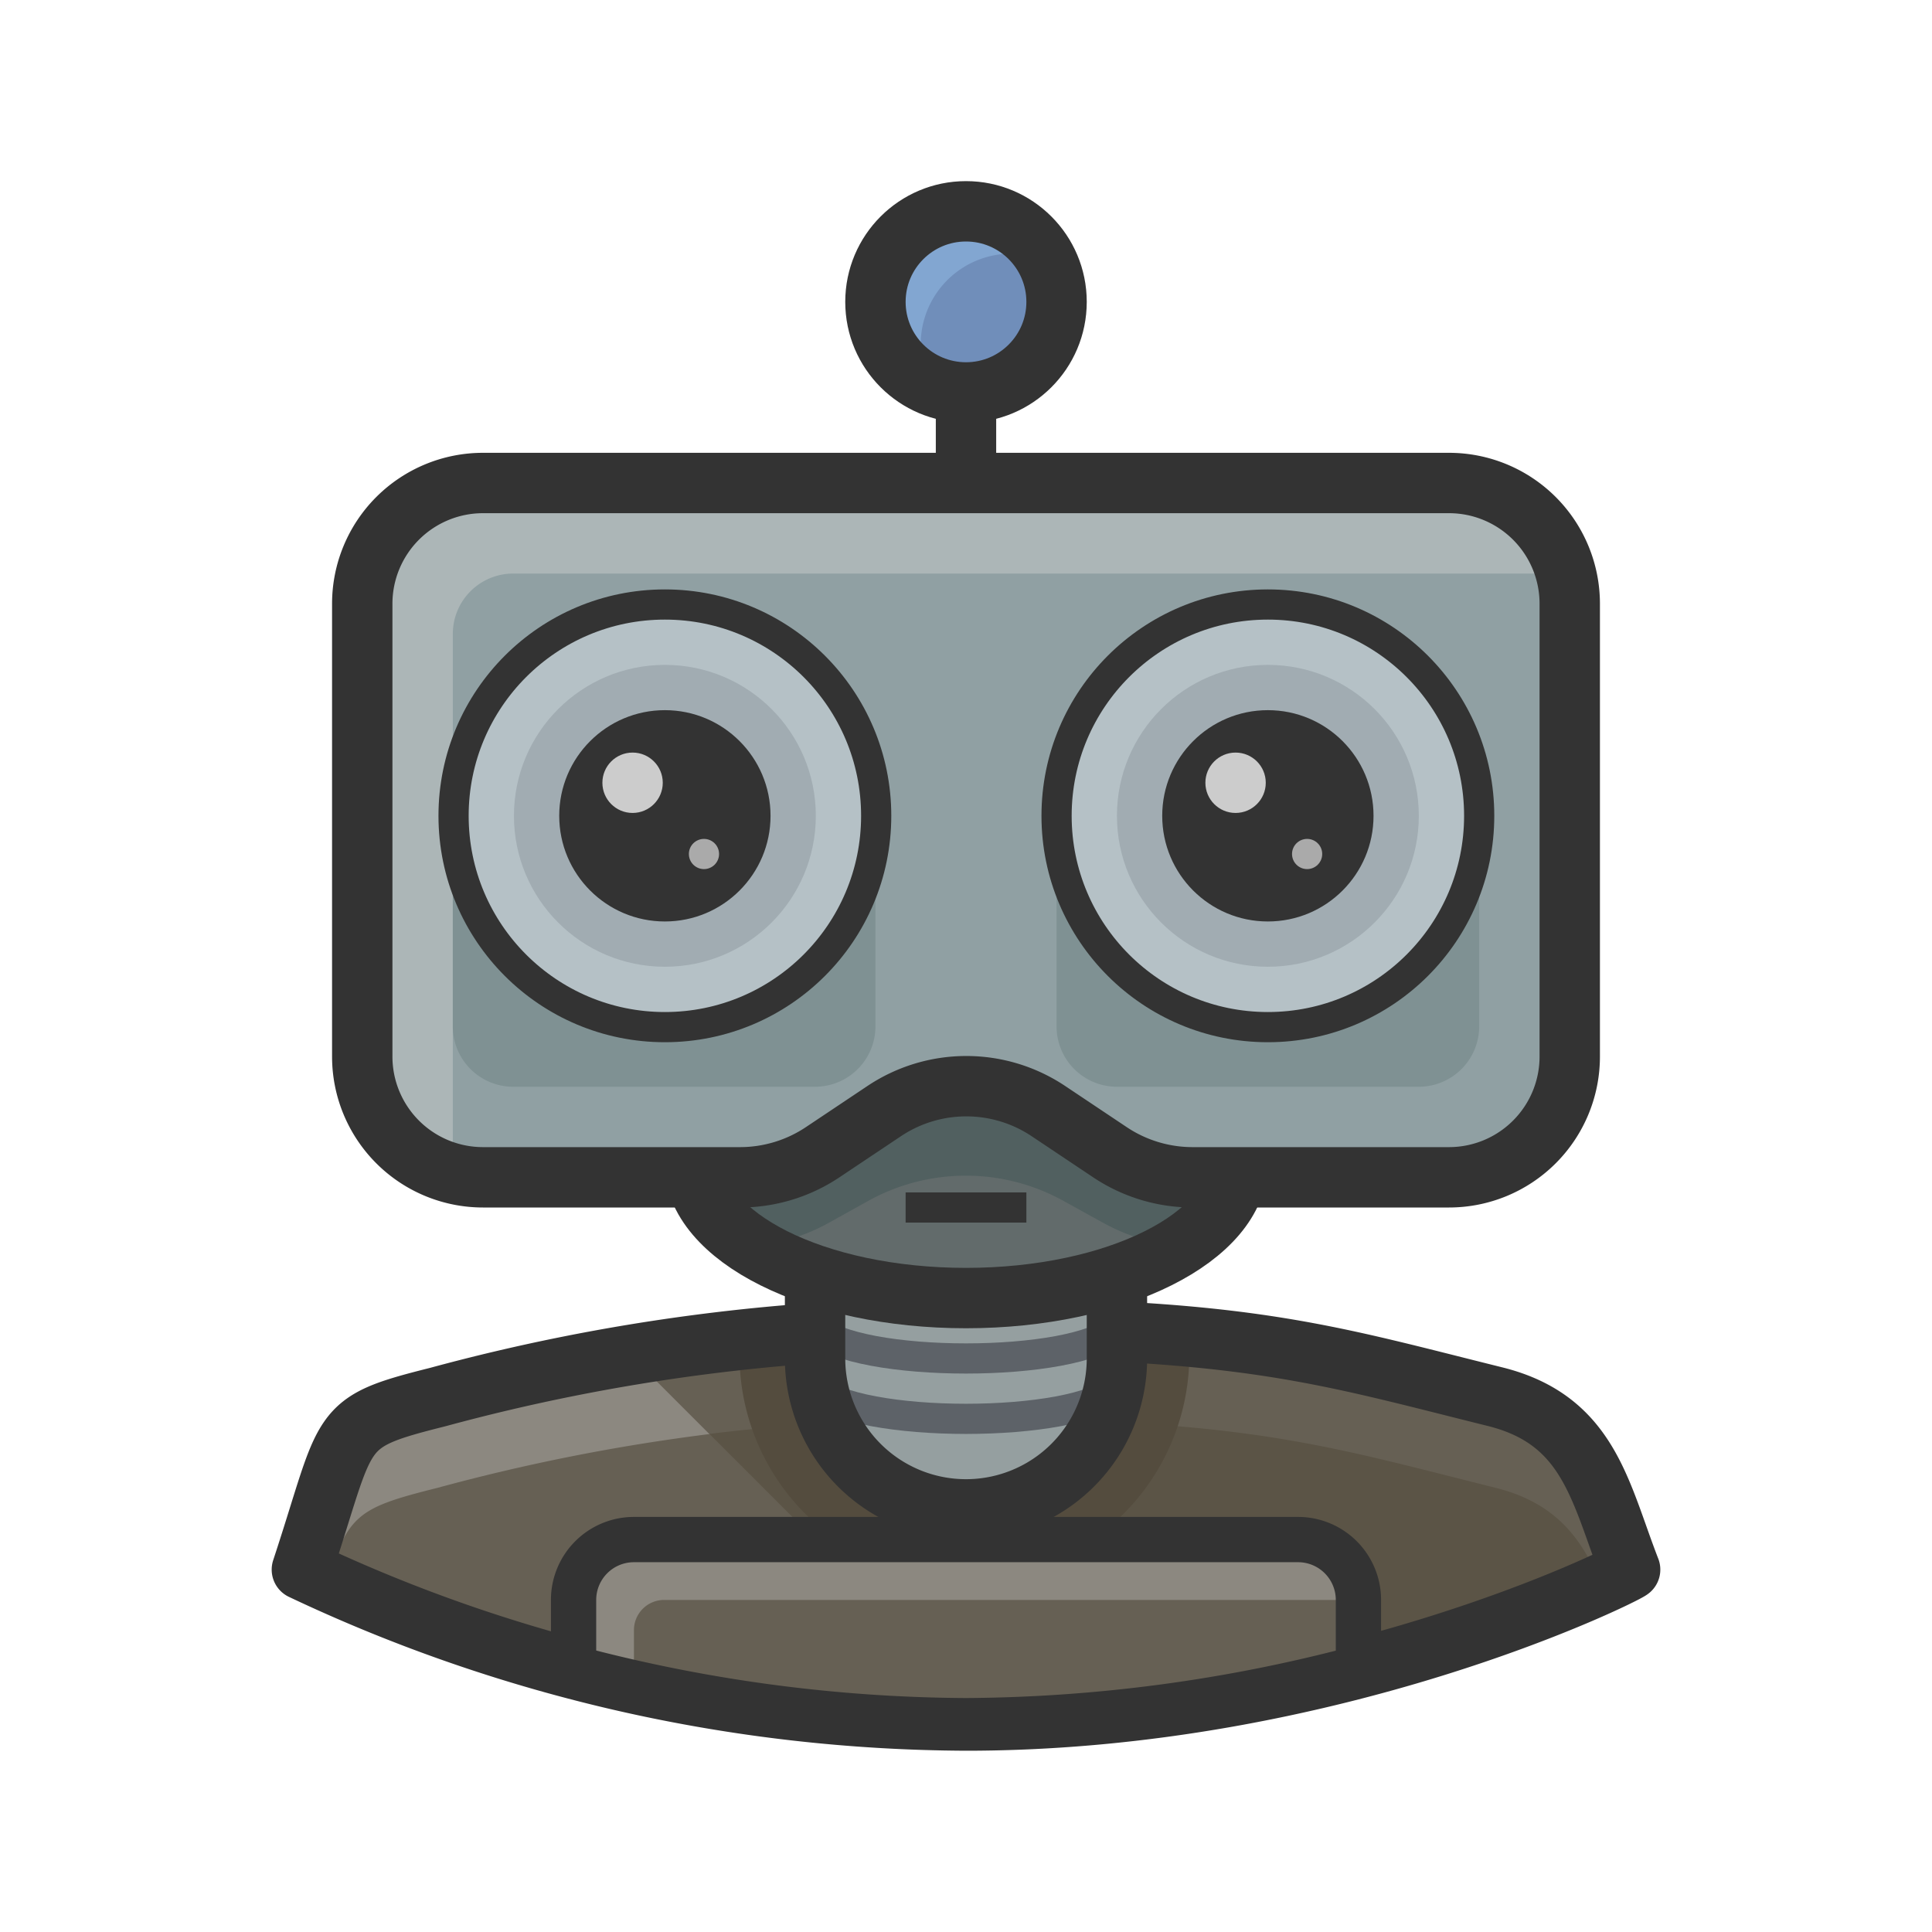 <svg id="Layer_1" data-name="Layer 1" xmlns="http://www.w3.org/2000/svg" viewBox="0 0 128 128"><defs><style>.cls-1{fill:#8c8880;}.cls-2{fill:#666054;}.cls-3{fill:#5b5446;}.cls-4{fill:#544c3e;}.cls-10,.cls-17,.cls-20,.cls-23,.cls-5,.cls-7{fill:none;}.cls-10,.cls-17,.cls-20,.cls-23,.cls-5{stroke:#333;}.cls-10,.cls-17,.cls-5,.cls-7{stroke-linejoin:round;}.cls-23,.cls-5{stroke-width:4px;}.cls-6{fill:#959fa0;}.cls-7{stroke:#5d6268;}.cls-17,.cls-20,.cls-7{stroke-width:2px;}.cls-8{fill:#626b6b;}.cls-9{fill:#516060;}.cls-10{stroke-width:3px;}.cls-11{fill:#acb6b7;}.cls-12{fill:#90a0a3;}.cls-13{fill:#7f9193;}.cls-14{fill:#b5c1c6;}.cls-15{fill:#a1acb2;}.cls-16{fill:#333;}.cls-18{fill:#ccc;}.cls-19{fill:#aaa;}.cls-20,.cls-23{stroke-miterlimit:10;}.cls-21{fill:#708eba;}.cls-22{fill:#82a6d1;}</style></defs><title>robot-02</title><path class="cls-1" d="M99.08,92.54C88,89.79,82.66,88,64,88a130.41,130.41,0,0,0-35,4.56c-6.86,1.72-5.85,1.89-9,11.43a103.78,103.78,0,0,0,44,10c24.18,0,43.56-9.63,44-10C106,98.84,105.29,94.1,99.08,92.54Z"/><path class="cls-2" d="M41.77,89.78l24.15,24.15c23.27-.49,41.65-9.6,42.08-10-2-5.14-2.71-9.88-8.92-11.44C88,89.79,82.66,88,64,88A126.42,126.42,0,0,0,41.77,89.78Z"/><path class="cls-2" d="M99.08,98.57C88,95.81,82.66,94,64,94a130.38,130.38,0,0,0-35,4.57c-5.28,1.32-5.9,1.75-7.36,6.22A105.52,105.52,0,0,0,64,114a107.2,107.2,0,0,0,42.11-9.06C104.86,102,103.13,99.58,99.08,98.57Z"/><path class="cls-3" d="M99.08,98.57C88,95.81,82.66,94,64,94a134.25,134.25,0,0,0-17,1l18.92,18.92a108.71,108.71,0,0,0,38.56-8.31l.06,0,1.22-.53L106,105l.08,0C104.85,102,103.13,99.58,99.08,98.57Z"/><path class="cls-4" d="M78.79,90.13a14.17,14.17,0,0,0-.09-1.6C74.77,88.17,70.11,88,64,88a135.25,135.25,0,0,0-14.93.76c0,.46-.07.92-.07,1.39a14.9,14.9,0,0,0,29.79,0Z"/><path class="cls-5" d="M99.08,92.54C88,89.79,82.66,88,64,88a130.41,130.41,0,0,0-35,4.56c-6.86,1.72-5.85,1.89-9,11.43a103.78,103.78,0,0,0,44,10c24.18,0,43.56-9.63,44-10C106,98.84,105.29,94.1,99.08,92.54Z"/><path class="cls-6" d="M54,80H74a0,0,0,0,1,0,0V90a10,10,0,0,1-10,10h0A10,10,0,0,1,54,90V80A0,0,0,0,1,54,80Z"/><path class="cls-7" d="M74,84c-2.7,2.67-17.3,2.67-20,0"/><path class="cls-7" d="M74,88c-2.7,2.67-17.3,2.67-20,0"/><path class="cls-7" d="M74,92c-2.7,2.67-17.3,2.67-20,0"/><path class="cls-5" d="M54,80H74a0,0,0,0,1,0,0V90a10,10,0,0,1-10,10h0A10,10,0,0,1,54,90V80A0,0,0,0,1,54,80Z"/><ellipse class="cls-8" cx="64" cy="76.69" rx="17.69" ry="8.45"/><path class="cls-9" d="M64,68.24c-9.77,0-17.69,3.78-17.69,8.45,0,2.21,1.79,4.22,4.71,5.72A12.81,12.81,0,0,0,54.94,81l2.55-1.42a13.35,13.35,0,0,1,13,0L73.06,81A12.81,12.81,0,0,0,77,82.41c2.92-1.5,4.71-3.51,4.71-5.72C81.69,72,73.77,68.24,64,68.24Z"/><ellipse class="cls-5" cx="64" cy="77" rx="18" ry="9"/><path class="cls-1" d="M45.24,105.49H88.8a5.47,5.47,0,0,1,2.32.52,5.43,5.43,0,0,0-5.34-4.45H42.22A5.43,5.43,0,0,0,36.79,107v2.94c1,.26,2,.51,3,.75A5.43,5.43,0,0,1,45.24,105.49Z"/><path class="cls-1" d="M64,114a103.56,103.56,0,0,0,26-3.48V106a4,4,0,0,0-4-4H42a4,4,0,0,0-4,4v4.51A102.71,102.71,0,0,0,64,114Z"/><path class="cls-2" d="M64,114a103.56,103.56,0,0,0,26-3.48V106H44a2,2,0,0,0-2,2v3.48A101.46,101.46,0,0,0,64,114Z"/><path class="cls-10" d="M64,114a103.56,103.56,0,0,0,26-3.48V106a4,4,0,0,0-4-4H42a4,4,0,0,0-4,4v4.51A102.71,102.71,0,0,0,64,114Z"/><path class="cls-11" d="M96,78H79a9.85,9.85,0,0,1-5.46-1.66l-4.07-2.72a9.79,9.79,0,0,0-10.9,0l-4.07,2.72A9.85,9.85,0,0,1,49,78H32a8,8,0,0,1-8-8V40a8,8,0,0,1,8-8H96a8,8,0,0,1,8,8V70A8,8,0,0,1,96,78Z"/><path class="cls-12" d="M34,38a4,4,0,0,0-4,4V76a7.42,7.42,0,0,0,.22,1.78A7.42,7.42,0,0,0,32,78H49a9.85,9.85,0,0,0,5.46-1.66l4.06-2.72a9.82,9.82,0,0,1,10.92,0l4.06,2.72A9.85,9.85,0,0,0,79,78H96a8,8,0,0,0,8-8V40a7.42,7.42,0,0,0-.22-1.78A7.42,7.42,0,0,0,102,38Z"/><path class="cls-13" d="M30,54H58a0,0,0,0,1,0,0V68a4,4,0,0,1-4,4H34a4,4,0,0,1-4-4V54A0,0,0,0,1,30,54Z"/><circle class="cls-14" cx="44.05" cy="54.05" r="14"/><circle class="cls-15" cx="44.05" cy="54.05" r="10"/><circle class="cls-16" cx="44.05" cy="54.05" r="7"/><circle class="cls-17" cx="44.05" cy="54.05" r="14"/><circle class="cls-18" cx="41.91" cy="51.86" r="2"/><circle class="cls-19" cx="46.64" cy="56.58" r="1"/><path class="cls-13" d="M70,54H98a0,0,0,0,1,0,0V68a4,4,0,0,1-4,4H74a4,4,0,0,1-4-4V54A0,0,0,0,1,70,54Z"/><circle class="cls-14" cx="84" cy="54.05" r="14"/><circle class="cls-15" cx="84" cy="54.05" r="10"/><circle class="cls-17" cx="84" cy="54.05" r="14"/><circle class="cls-16" cx="84" cy="54.05" r="7"/><circle class="cls-18" cx="81.86" cy="51.86" r="2"/><circle class="cls-19" cx="86.6" cy="56.58" r="1"/><line class="cls-5" x1="64" y1="26" x2="64" y2="31.97"/><path class="cls-5" d="M96,78H79a9.85,9.85,0,0,1-5.46-1.66l-4.07-2.72a9.79,9.79,0,0,0-10.9,0l-4.07,2.72A9.85,9.85,0,0,1,49,78H32a8,8,0,0,1-8-8V40a8,8,0,0,1,8-8H96a8,8,0,0,1,8,8V70A8,8,0,0,1,96,78Z"/><line class="cls-20" x1="60" y1="80" x2="68" y2="80"/><circle class="cls-21" cx="64" cy="20" r="6"/><path class="cls-22" d="M61,22.81a6,6,0,0,1,8.29-5.55,6,6,0,1,0-7.6,8.28A6,6,0,0,1,61,22.81Z"/><circle class="cls-23" cx="64" cy="20" r="6"/></svg>